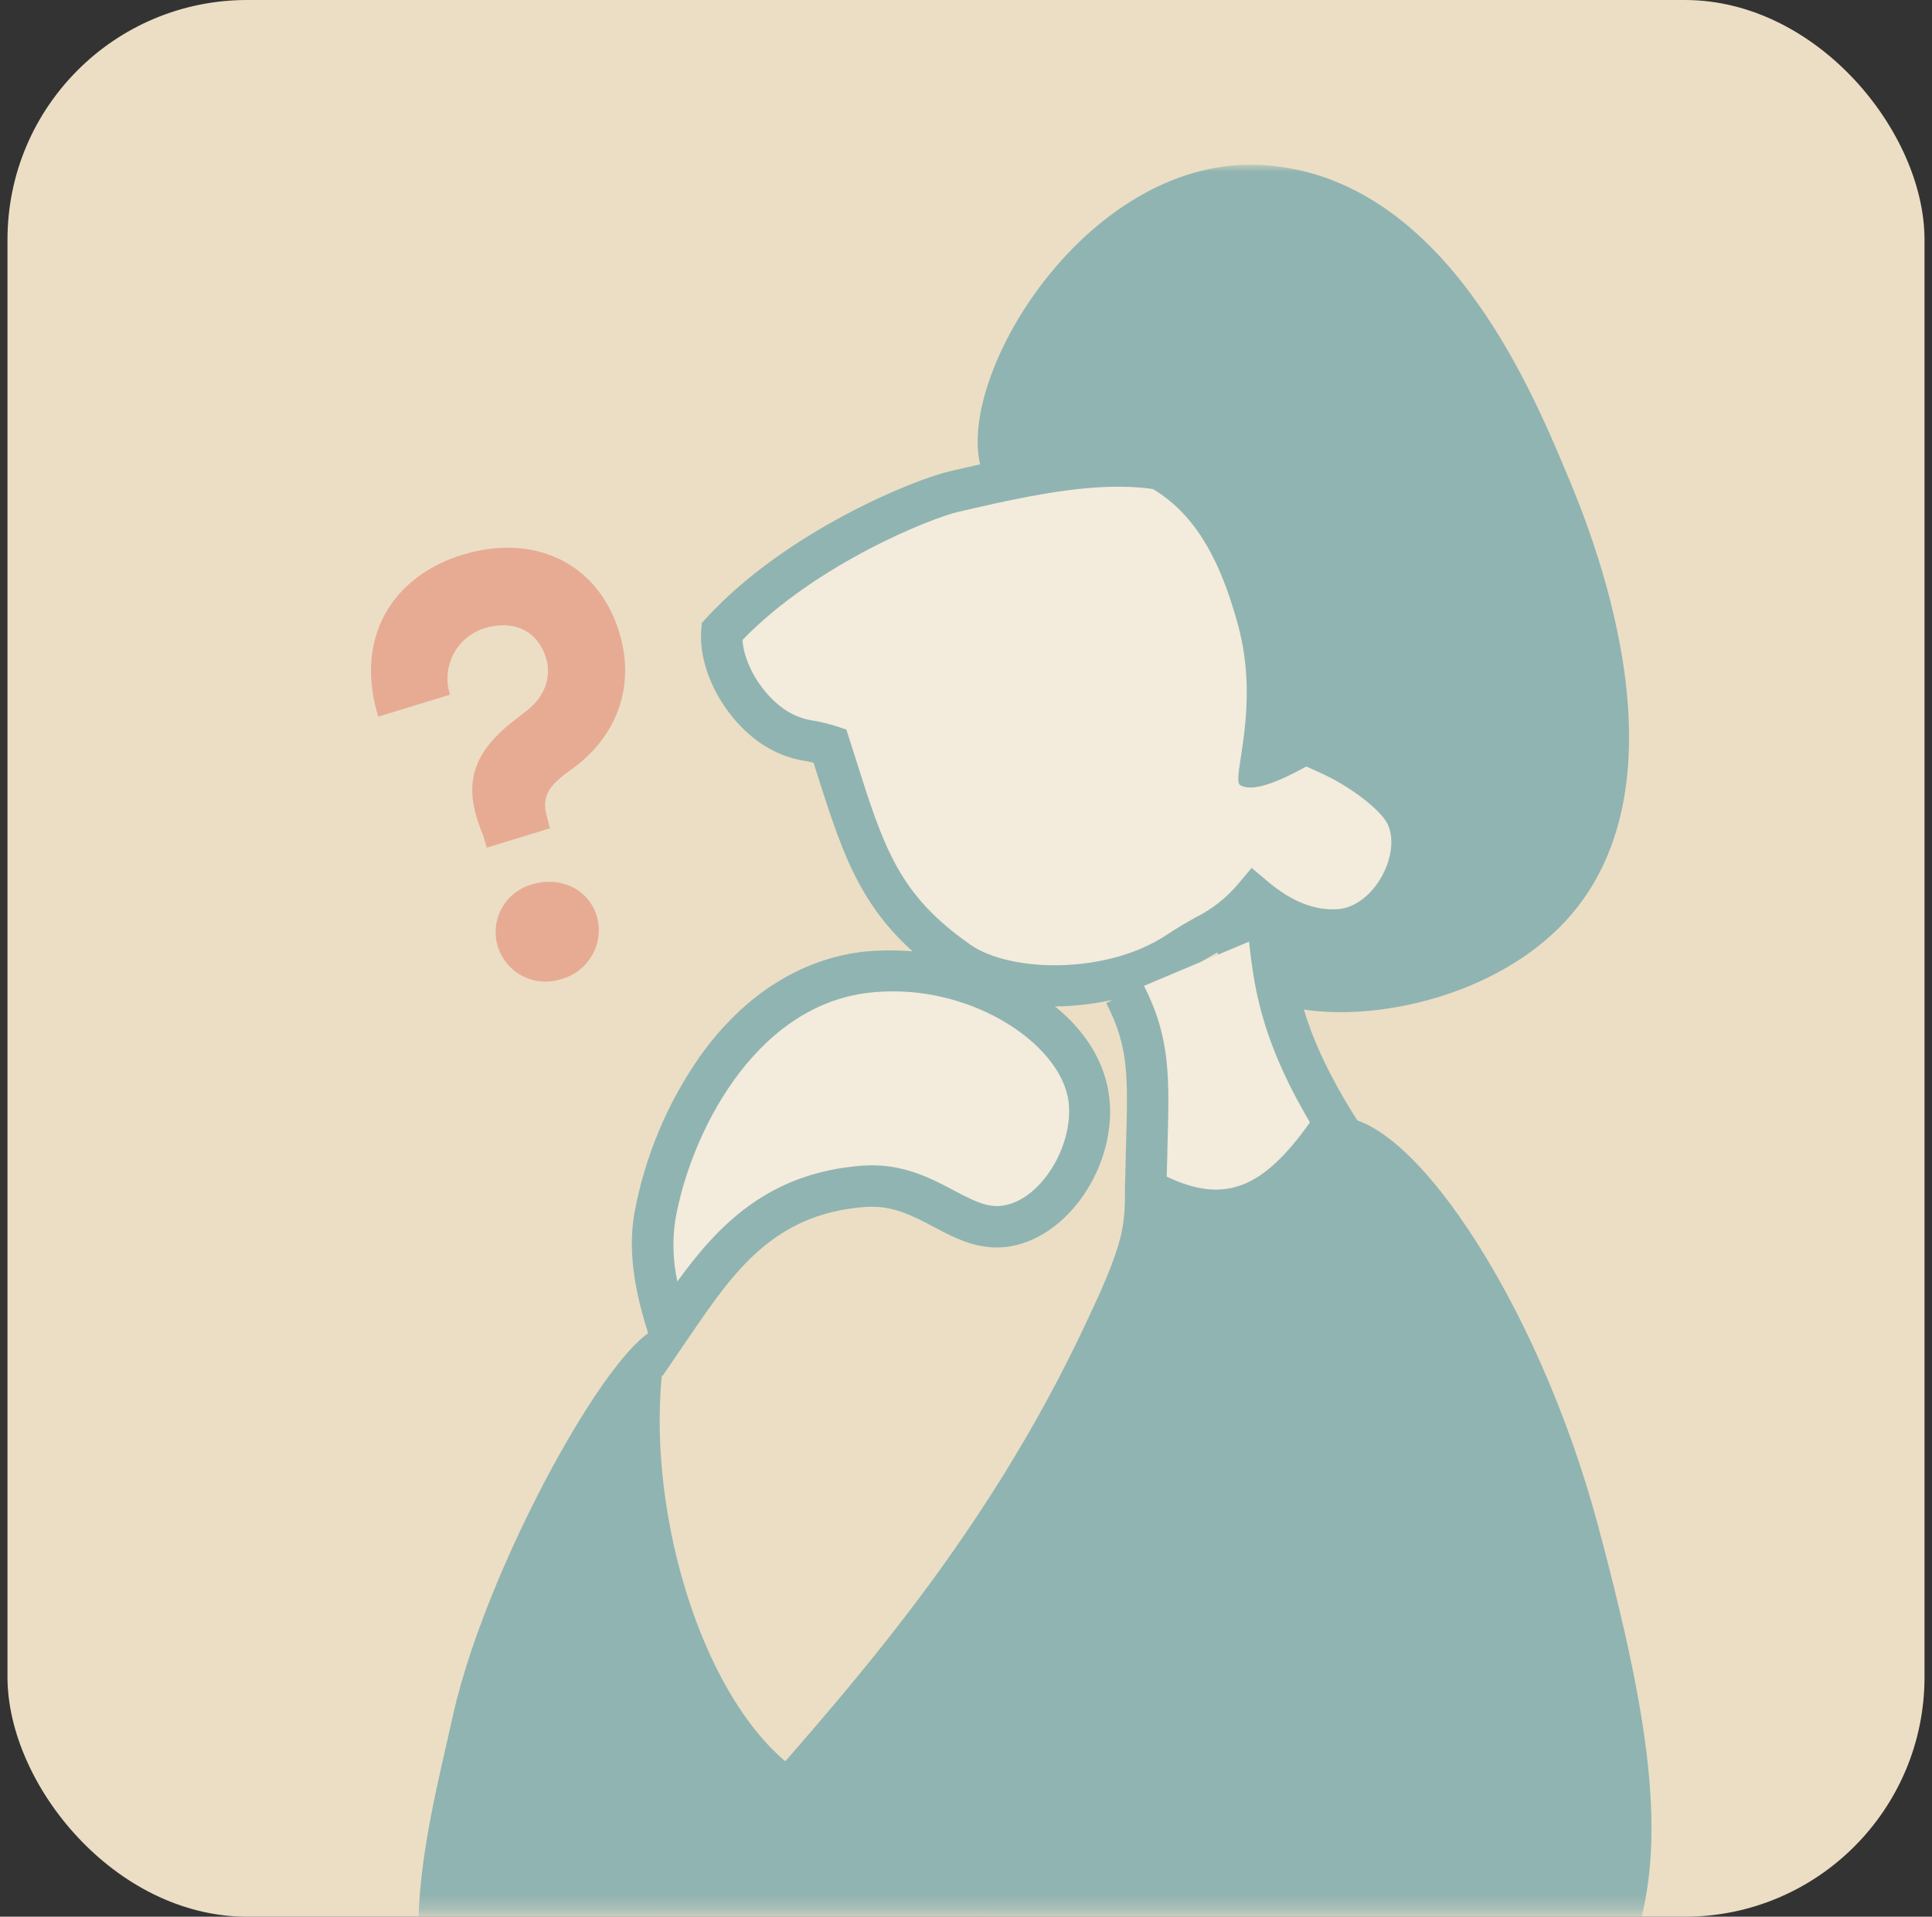 <svg width="129" height="128" viewBox="0 0 129 128" fill="none" xmlns="http://www.w3.org/2000/svg">
<rect x="0" y="0" width="129" height="128" fill="#333333" stroke="none"/>
<rect opacity="0.9" x="0.5" width="128" height="128" rx="16" fill="#FFF1D5"/>
<g opacity="0.4">
<mask id="mask0" mask-type="alpha" maskUnits="userSpaceOnUse" x="22" y="11" width="96" height="117">
<rect x="22.5" y="11" width="95" height="116.714" fill="#C4C4C4"/>
</mask>
<g mask="url(#mask0)">
<path d="M78.669 63.551C74.967 66.013 67.74 66.799 64.002 64.187C58.513 60.358 57.62 56.715 55.411 49.792C54.04 49.338 52.981 49.496 51.5 48.445C49.524 47.042 48.026 44.351 48.2 42.178C53.218 36.717 61.402 33.35 63.69 32.825C70.142 31.331 78.108 29.494 82.561 33.694C87.643 38.495 89.887 44.912 88.749 50.334C90.678 51.211 92.792 52.704 93.661 54.004C95.495 56.723 93.049 61.761 89.492 62.065C87.236 62.259 85.3 61.204 83.743 59.892C82.064 61.899 80.878 62.101 78.669 63.551Z" fill="white"/>
<path d="M70.245 67.212C67.625 67.212 65.076 66.639 63.211 65.335C57.656 61.447 56.455 57.657 54.463 51.382L54.321 50.932C54.171 50.896 54.02 50.869 53.866 50.837C52.728 50.671 51.645 50.239 50.705 49.577C48.252 47.834 46.62 44.677 46.825 42.069L46.864 41.595L47.189 41.243C52.503 35.474 61.038 32.021 63.389 31.479C70.134 29.919 78.531 27.982 83.541 32.692C88.552 37.402 91.061 43.796 90.286 49.557C92.001 50.477 93.87 51.845 94.807 53.232C95.909 54.867 95.949 57.23 94.909 59.404C93.807 61.711 91.776 63.26 89.611 63.446C87.678 63.612 85.766 63.051 83.897 61.751C83.072 62.512 82.148 63.159 81.151 63.675C80.625 63.975 80.08 64.288 79.436 64.714C77.109 66.263 73.615 67.212 70.245 67.212ZM49.575 42.737C49.674 44.317 50.816 46.265 52.302 47.32C52.925 47.761 53.647 48.044 54.404 48.142C54.889 48.232 55.368 48.351 55.838 48.498L56.51 48.719L57.099 50.565C59.031 56.673 60.003 59.74 64.792 63.086C67.471 64.959 73.916 65.086 77.899 62.431C78.622 61.952 79.238 61.601 79.78 61.292C80.895 60.745 81.884 59.971 82.684 59.02L83.573 57.962L84.632 58.855C86.268 60.237 87.821 60.83 89.374 60.712C90.559 60.609 91.744 59.637 92.416 58.23C93.025 56.958 93.064 55.61 92.515 54.8C91.843 53.805 89.978 52.429 88.168 51.615L87.161 51.157L87.39 50.071C88.465 44.981 86.248 39.078 81.609 34.708C77.697 31.013 70.103 32.767 64.002 34.178C62.212 34.585 54.522 37.624 49.575 42.737Z" fill="#077594"/>
<path d="M65.468 31.111C63.848 24.856 72.825 10.244 84.411 11.03C96.289 11.821 102.121 25.702 104.539 31.451C106.096 35.15 113.232 52.101 104.539 61.502C98.217 68.338 85.264 69.294 82.076 65.003C80.195 62.47 81.325 61.249 83.743 59.893C85.96 58.645 89.066 65.093 93.574 59.218C96.601 55.266 91.156 48.944 88.749 50.335C86.232 51.773 83.925 53.03 82.822 52.445C82.151 52.081 84.209 47.308 82.644 41.662C80.388 33.463 76.48 29.966 65.468 31.111Z" fill="#077594"/>
<path d="M43.735 81.291C44.731 75.447 49.184 65.944 57.845 64.924C64.061 64.193 72.019 67.88 72.707 73.392C73.102 76.612 71.043 80.599 68.004 81.67C64.314 82.966 62.287 78.873 57.656 79.224C50.63 79.758 47.718 84.401 44.675 88.818C43.909 86.4 43.3 83.836 43.735 81.291Z" fill="white"/>
<path d="M44.209 91.928L43.339 89.237C42.573 86.823 41.858 83.966 42.352 81.062C43.044 77.26 44.552 73.654 46.773 70.492C49.673 66.449 53.439 64.051 57.663 63.553C61.228 63.21 64.815 63.92 67.98 65.596C71.537 67.485 73.682 70.191 74.057 73.222C74.563 77.257 71.991 81.725 68.442 82.974C65.957 83.847 64.037 82.832 62.342 81.931C60.915 81.176 59.576 80.465 57.742 80.603C51.653 81.066 48.986 84.95 46.157 89.075L44.209 91.928ZM59.619 66.204C59.075 66.205 58.532 66.236 57.991 66.299C50.266 67.208 46.038 75.901 45.082 81.524C44.887 82.873 44.937 84.246 45.228 85.578C47.903 81.895 51.242 78.323 57.564 77.845C60.188 77.648 62.12 78.667 63.669 79.489C65.341 80.374 66.273 80.817 67.557 80.362C69.841 79.572 71.683 76.257 71.347 73.562C70.885 69.97 65.59 66.204 59.631 66.204H59.619Z" fill="#077594"/>
<path d="M75.196 79.129C77.666 79.323 78.602 80.71 81.696 80.314C85.667 79.777 87.497 76.869 88.844 74.672C93.709 73.593 102.631 86.629 106.717 101.936C110.838 117.386 112.106 126.972 106.527 134.67C100.406 143.118 49.749 157.386 41.289 143.837C32.509 129.766 58.17 119.433 72.754 87.838C75.453 82.124 74.951 81.611 75.196 79.129Z" fill="#077594"/>
<path d="M44.671 88.818C42.332 86.815 32.627 103.834 30.245 114.558C28.451 122.638 25.025 134.575 32.813 140.242C51.827 154.072 54.581 147.84 61.322 140.242C67.103 133.726 66.724 121.765 62.611 119.434C60.599 118.296 59.09 120.244 56.443 119.691C47.71 117.873 42.111 100.155 44.671 88.818Z" fill="#077594"/>
<path d="M32.269 55.809C31.037 52.89 31.178 50.686 34.029 48.355L35.275 47.377C36.524 46.344 36.787 45.021 36.465 43.962C35.882 42.043 34.217 41.383 32.355 41.954C31.91 42.092 31.497 42.316 31.14 42.614C30.783 42.912 30.488 43.278 30.273 43.691C30.059 44.104 29.928 44.555 29.89 45.019C29.851 45.483 29.905 45.95 30.048 46.392L25.255 47.858C23.618 42.488 26.285 38.439 30.926 37.032C35.567 35.626 39.901 37.498 41.342 42.215C42.505 46.023 41.007 49.275 38.312 51.266C36.975 52.232 36.036 52.949 36.526 54.561L36.716 55.315L32.5 56.609L32.269 55.809ZM33.231 63.183C33.105 62.76 33.066 62.316 33.115 61.877C33.164 61.439 33.3 61.014 33.516 60.629C33.733 60.244 34.024 59.906 34.373 59.636C34.721 59.365 35.121 59.168 35.548 59.055C37.359 58.504 39.285 59.33 39.849 61.178C39.974 61.61 40.011 62.062 39.959 62.508C39.907 62.954 39.767 63.385 39.546 63.776C39.326 64.167 39.03 64.511 38.675 64.787C38.321 65.062 37.915 65.264 37.481 65.381C37.058 65.523 36.611 65.578 36.166 65.544C35.721 65.509 35.288 65.386 34.892 65.181C34.495 64.976 34.144 64.694 33.859 64.35C33.574 64.007 33.36 63.611 33.231 63.183Z" fill="#E05E48"/>
<path d="M84.747 62.312C85.142 65.936 85.584 69.224 89.129 74.993C85.873 79.853 82.467 82.619 76.516 79.406C76.658 72.475 77.061 70.168 75.121 66.367" fill="white"/>
<path d="M81.218 82.166C79.637 82.166 77.871 81.708 75.856 80.621L75.113 80.226V79.38C75.133 78.404 75.156 77.519 75.18 76.709C75.322 71.793 75.378 69.952 73.868 66.989L76.334 65.732C78.163 69.328 78.088 71.821 77.946 76.796C77.946 77.353 77.914 77.946 77.899 78.578C81.743 80.4 84.3 79.42 87.465 74.955C84.11 69.261 83.723 65.815 83.352 62.48L86.098 62.172C86.493 65.503 86.825 68.644 90.286 74.279L90.756 75.01L90.263 75.745C88.058 79.072 85.296 82.166 81.218 82.166Z" fill="#077594"/>
</g>
</g>
</svg>
